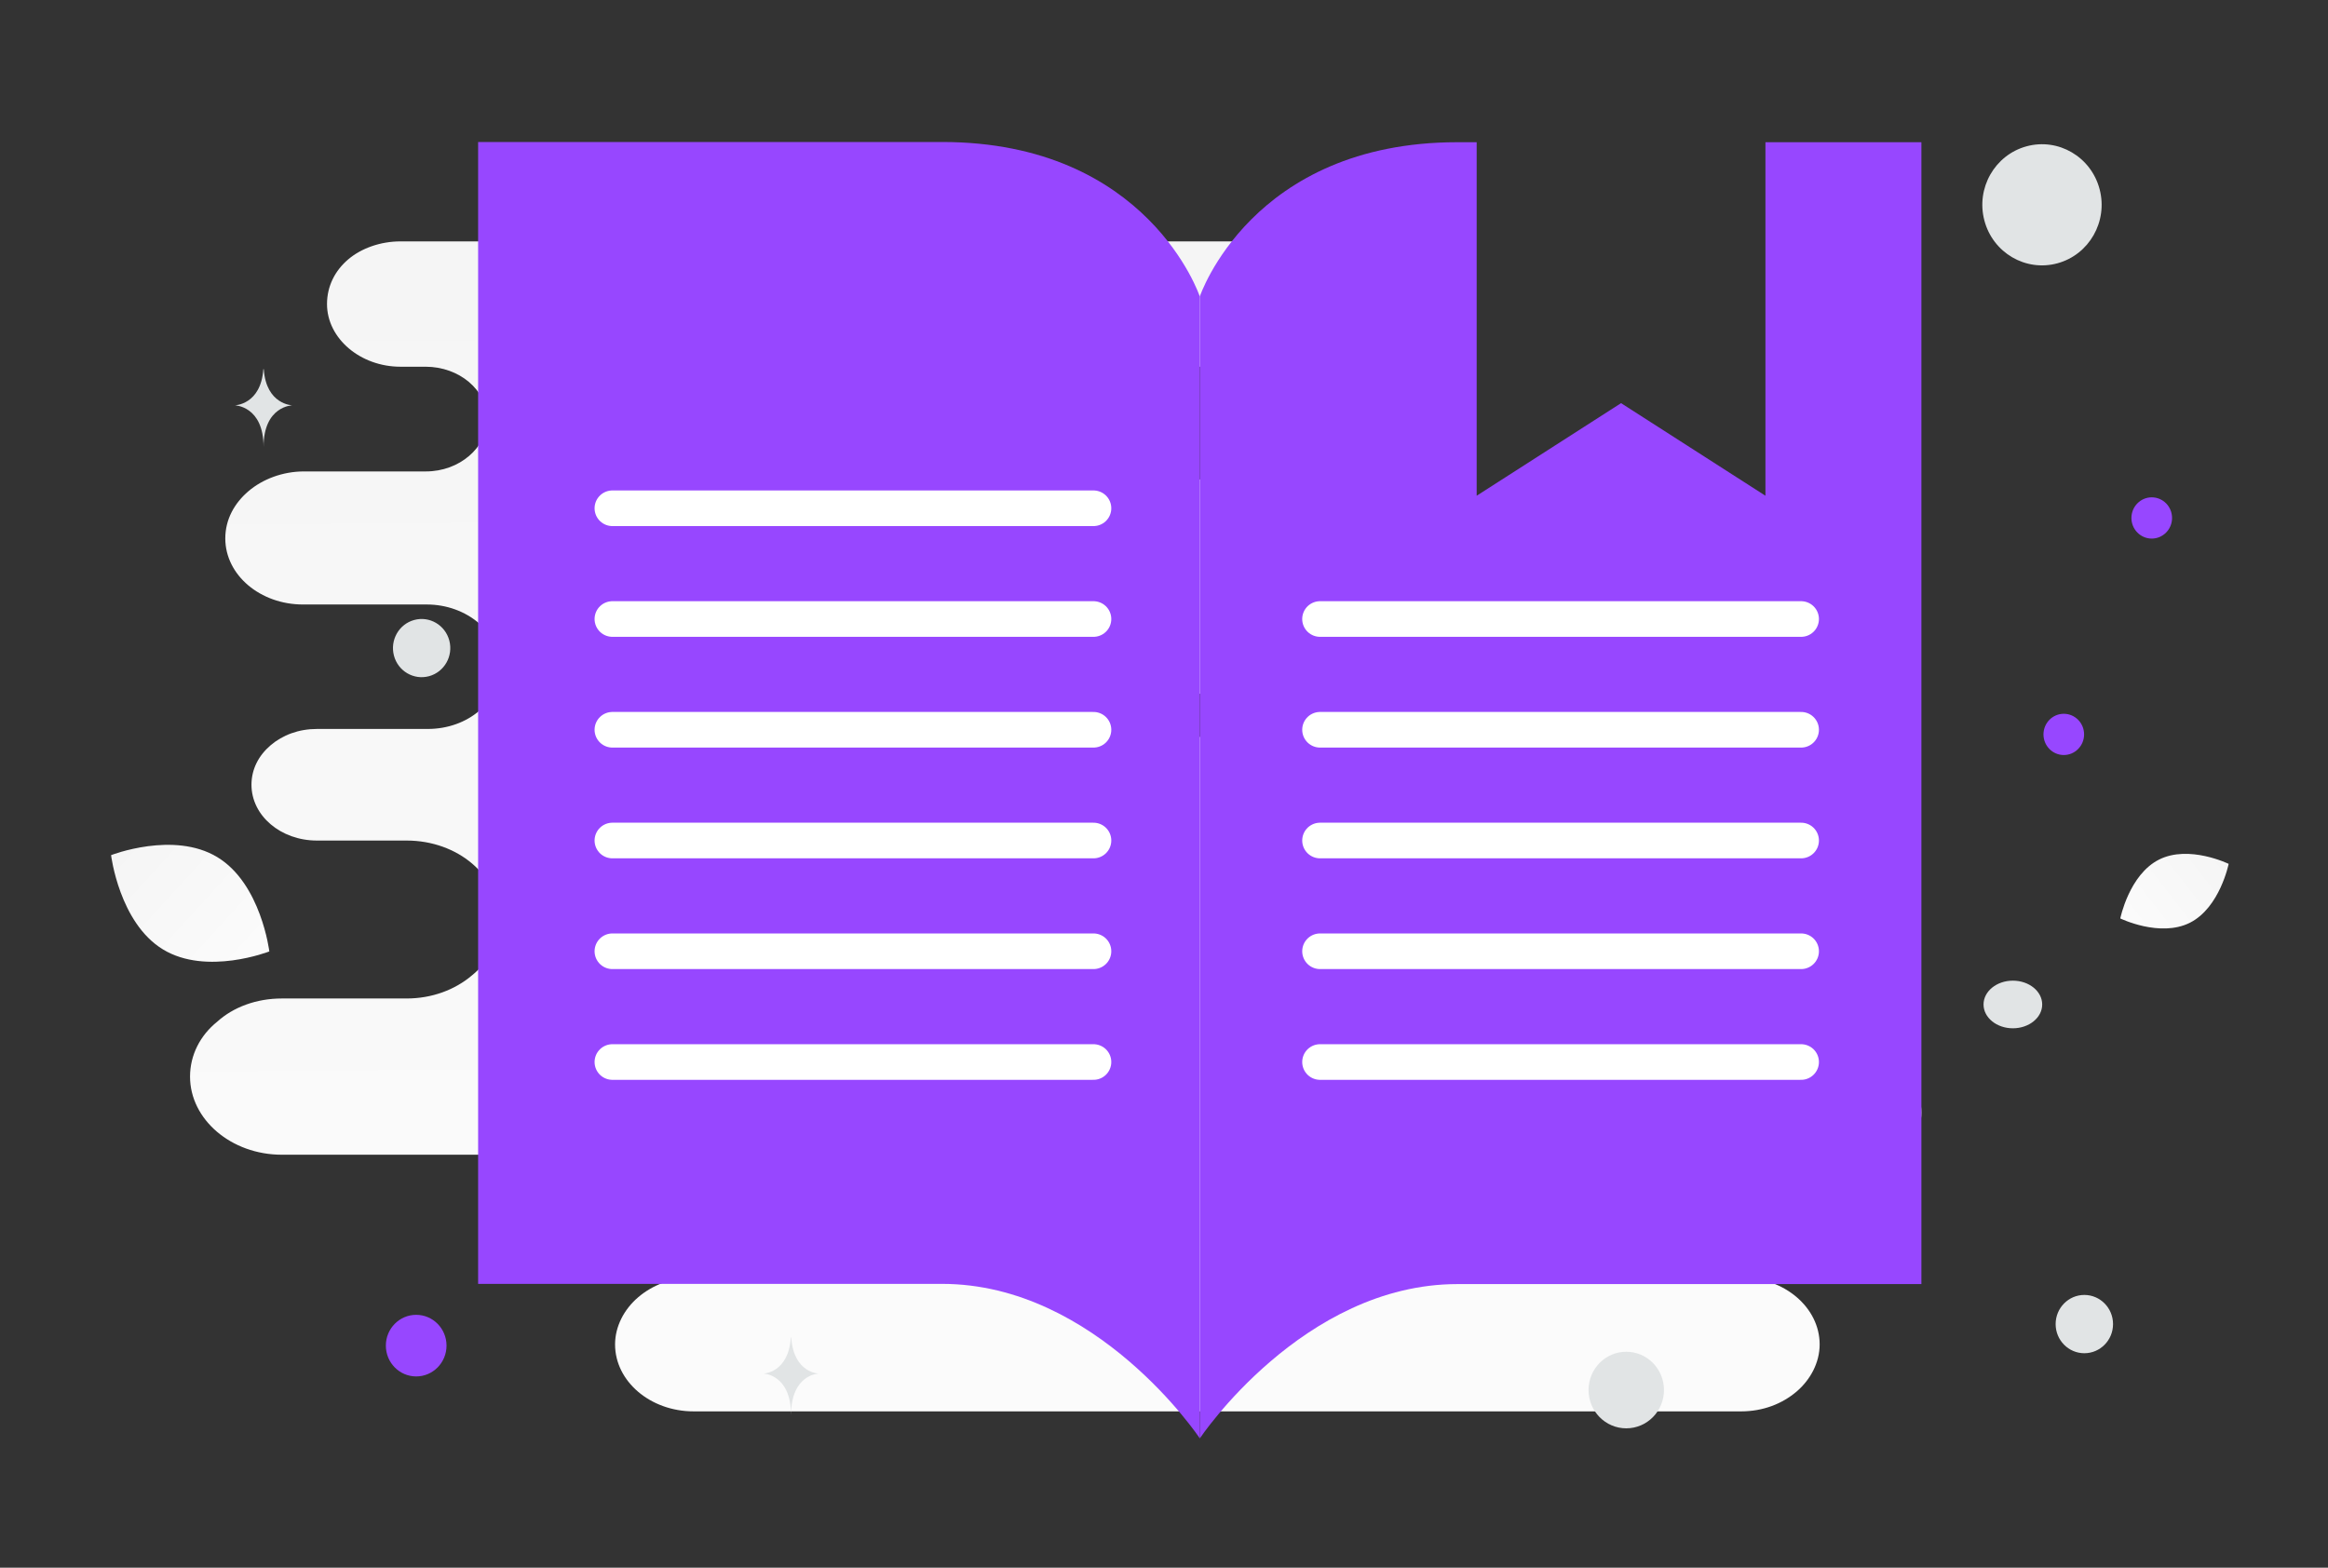 <svg width="196" height="132" viewBox="0 0 196 132" fill="none" xmlns="http://www.w3.org/2000/svg">
<rect x="0" y="0" width="196" height="132" fill="#333333" stroke="none"/>
<g clip-path="url(#clip0_3878_48746)">
<path d="M155.151 87.903H142.347C139.209 87.903 136.581 85.735 136.581 82.989C136.581 81.616 137.259 80.387 138.277 79.519C139.294 78.652 140.736 78.074 142.347 78.074H144.212C145.824 78.074 147.265 77.496 148.283 76.629C149.3 75.761 149.979 74.532 149.979 73.159C149.979 70.485 147.435 68.245 144.212 68.245H105.104C104.082 68.245 103.425 66.969 103.425 65.932C103.425 63.33 100.966 61.233 97.913 61.233H83.36C82.992 61.233 82.639 61.085 82.378 60.821C82.118 60.556 81.972 60.198 81.972 59.824C81.972 59.45 82.118 59.092 82.378 58.828C82.639 58.563 82.992 58.415 83.36 58.415H139.125C141.584 58.415 143.873 57.548 145.484 56.174C147.096 54.801 148.113 52.85 148.113 50.754C148.113 46.489 144.043 43.092 139.125 43.092H110.323C105.804 43.092 101.33 39.551 96.811 39.551H80.731C78.372 39.551 76.46 37.609 76.46 35.214C76.46 32.819 78.372 30.878 80.731 30.878H116.738C118.434 30.878 120.045 30.299 121.148 29.36C122.25 28.42 122.928 27.119 122.928 25.602C122.928 22.71 120.13 20.325 116.738 20.325H33.722C32.027 20.325 30.416 20.904 29.313 21.843C28.211 22.783 27.532 24.084 27.532 25.602C27.532 28.492 30.331 30.878 33.722 30.878H35.842C38.641 30.878 41.015 32.829 41.015 35.286C41.015 36.515 40.421 37.599 39.489 38.394C38.556 39.189 37.284 39.695 35.842 39.695H25.582C23.801 39.695 22.105 40.346 20.918 41.358C19.731 42.37 18.968 43.743 18.968 45.333C18.968 48.441 21.936 50.898 25.497 50.898H35.927C39.319 50.898 42.117 53.283 42.117 56.174C42.117 57.62 41.439 58.921 40.337 59.86C39.234 60.8 37.708 61.378 36.012 61.378H26.684C25.158 61.378 23.801 61.884 22.784 62.752C21.766 63.619 21.172 64.775 21.172 66.076C21.172 68.678 23.632 70.774 26.684 70.774H34.231C38.556 70.774 42.032 73.737 42.032 77.424C42.032 79.23 41.185 80.965 39.743 82.121C38.301 83.35 36.351 84.073 34.231 84.073H23.717C21.596 84.073 19.646 84.796 18.29 86.025C16.848 87.181 16 88.843 16 90.65C16 94.264 19.477 97.227 23.717 97.227H56.184C59.77 97.227 63.292 99.251 66.878 99.251H72.791C75.051 99.251 76.884 101.112 76.884 103.407C76.884 105.702 75.051 107.563 72.791 107.563H58.398C56.533 107.563 54.922 108.213 53.734 109.225C52.547 110.237 51.784 111.682 51.784 113.2C51.784 116.308 54.752 118.838 58.398 118.838H146.587C148.452 118.838 150.063 118.187 151.251 117.176C152.438 116.164 153.201 114.718 153.201 113.2C153.201 110.092 150.233 107.563 146.587 107.563H143.958C141.245 107.563 139.125 105.684 139.125 103.443C139.125 102.287 139.633 101.275 140.566 100.552C141.414 99.829 142.686 99.323 144.043 99.323H155.151C157.017 99.323 158.628 98.673 159.815 97.661C161.002 96.649 161.765 95.204 161.765 93.686C161.765 90.433 158.797 87.903 155.151 87.903Z" fill="url(#paint0_linear_3878_48746)"/>
<path d="M184.374 77.694C181.855 78.963 178.512 77.332 178.512 77.332C178.512 77.332 179.255 73.644 181.775 72.377C184.294 71.108 187.636 72.738 187.636 72.738C187.636 72.738 186.893 76.425 184.374 77.694Z" fill="url(#paint1_linear_3878_48746)"/>
<path d="M13.72 79.941C17.398 82.179 22.675 80.11 22.675 80.11C22.675 80.11 21.985 74.412 18.305 72.176C14.627 69.938 9.352 72.004 9.352 72.004C9.352 72.004 10.042 77.702 13.72 79.941Z" fill="url(#paint2_linear_3878_48746)"/>
<path d="M181.161 41.875C180.216 41.875 179.45 42.653 179.45 43.612C179.45 44.571 180.216 45.349 181.161 45.349C182.105 45.349 182.871 44.571 182.871 43.612C182.871 42.653 182.105 41.875 181.161 41.875Z" fill="#9747FF"/>
<path d="M145.291 100.666C143.514 100.666 142.073 102.128 142.073 103.932C142.073 105.737 143.514 107.199 145.291 107.199C147.067 107.199 148.508 105.737 148.508 103.932C148.508 102.128 147.067 100.666 145.291 100.666Z" fill="#9747FF"/>
<path d="M35.04 115.895C33.629 115.895 32.486 114.734 32.486 113.301C32.486 111.869 33.629 110.708 35.04 110.708C36.45 110.708 37.594 111.869 37.594 113.301C37.594 114.734 36.45 115.895 35.04 115.895Z" fill="#9747FF"/>
<path d="M173.755 63.573C172.811 63.573 172.045 62.796 172.045 61.837C172.045 60.878 172.811 60.101 173.755 60.101C174.699 60.101 175.465 60.878 175.465 61.837C175.465 62.796 174.699 63.573 173.755 63.573Z" fill="#9747FF"/>
<path d="M136.918 120.265C135.165 120.265 133.743 118.822 133.743 117.041C133.743 115.26 135.165 113.817 136.918 113.817C138.672 113.817 140.094 115.26 140.094 117.041C140.094 118.822 138.672 120.265 136.918 120.265Z" fill="#E1E4E5"/>
<path d="M175.485 113.942C174.151 113.942 173.069 112.844 173.069 111.488C173.069 110.133 174.151 109.034 175.485 109.034C176.82 109.034 177.902 110.133 177.902 111.488C177.902 112.844 176.82 113.942 175.485 113.942Z" fill="#E1E4E5"/>
<path d="M157.154 28.441C155.476 28.441 154.116 27.06 154.116 25.356C154.116 23.652 155.476 22.271 157.154 22.271C158.831 22.271 160.191 23.652 160.191 25.356C160.191 27.06 158.831 28.441 157.154 28.441Z" fill="#E1E4E5"/>
<path d="M37.829 53.934C38.173 55.241 37.41 56.585 36.123 56.935C34.835 57.285 33.512 56.51 33.167 55.203C32.823 53.896 33.586 52.552 34.874 52.202C36.161 51.852 37.484 52.627 37.829 53.934Z" fill="#E1E4E5"/>
<path d="M62.907 27.284C61.135 27.284 59.697 25.825 59.697 24.025C59.697 22.225 61.135 20.765 62.907 20.765C64.68 20.765 66.117 22.225 66.117 24.025C66.117 25.825 64.68 27.284 62.907 27.284Z" fill="#E1E4E5"/>
<path d="M169.468 86.582C168.105 86.582 166.999 85.684 166.999 84.577C166.999 83.469 168.105 82.571 169.468 82.571C170.832 82.571 171.938 83.469 171.938 84.577C171.938 85.684 170.832 86.582 169.468 86.582Z" fill="#E1E4E5"/>
<path d="M176.77 15.925C177.488 18.645 175.898 21.441 173.22 22.17C170.541 22.899 167.787 21.285 167.069 18.564C166.351 15.844 167.941 13.048 170.62 12.319C173.299 11.591 176.053 13.205 176.77 15.925Z" fill="#E1E4E5"/>
<path d="M22.172 31.085H22.207C22.415 34.082 24.61 34.128 24.61 34.128C24.61 34.128 22.19 34.176 22.19 37.638C22.19 34.176 19.77 34.128 19.77 34.128C19.77 34.128 21.963 34.082 22.172 31.085ZM66.582 112.621H66.616C66.816 115.609 68.923 115.655 68.923 115.655C68.923 115.655 66.6 115.702 66.6 119.155C66.6 115.702 64.276 115.655 64.276 115.655C64.276 115.655 66.383 115.609 66.582 112.621Z" fill="#E1E4E5"/>
<path d="M40.254 11.956H79.311C96.67 11.956 101.009 24.955 101.009 24.955V121.1C101.009 121.1 92.33 108.102 79.311 108.102H40.254V11.956Z" fill="#9747FF"/>
<path fill-rule="evenodd" clip-rule="evenodd" d="M124.325 11.974V41.741L136.481 33.945L148.637 41.741V11.975H161.767V108.12H122.71C109.691 108.12 101.012 121.118 101.012 121.118V24.972C101.012 24.972 105.351 11.974 122.71 11.974H124.325Z" fill="#9747FF"/>
<path d="M92.062 52.121H51.559M92.062 61.446H51.559M92.062 70.771H51.559M92.062 80.096H51.559M92.062 89.422H51.559M51.559 42.796H92.062M151.64 52.121H111.136M151.64 61.446H111.137M151.64 70.771H111.137M151.64 80.096H111.137M151.64 89.422H111.137" stroke="white" stroke-width="3" stroke-linecap="round" stroke-linejoin="round"/>
</g>
<defs>
<linearGradient id="paint0_linear_3878_48746" x1="91.991" y1="174.07" x2="89.938" y2="-86.859" gradientUnits="userSpaceOnUse">
<stop stop-color="white"/>
<stop offset="1" stop-color="#EEEEEE"/>
</linearGradient>
<linearGradient id="paint1_linear_3878_48746" x1="174.701" y1="81.652" x2="195.721" y2="65.277" gradientUnits="userSpaceOnUse">
<stop stop-color="white"/>
<stop offset="1" stop-color="#EEEEEE"/>
</linearGradient>
<linearGradient id="paint2_linear_3878_48746" x1="27.954" y1="87.146" x2="-2.061" y2="59.681" gradientUnits="userSpaceOnUse">
<stop stop-color="white"/>
<stop offset="1" stop-color="#EEEEEE"/>
</linearGradient>
<clipPath id="clip0_3878_48746">
<rect width="195" height="132" fill="white" transform="translate(0.5)"/>
</clipPath>
</defs>
</svg>
